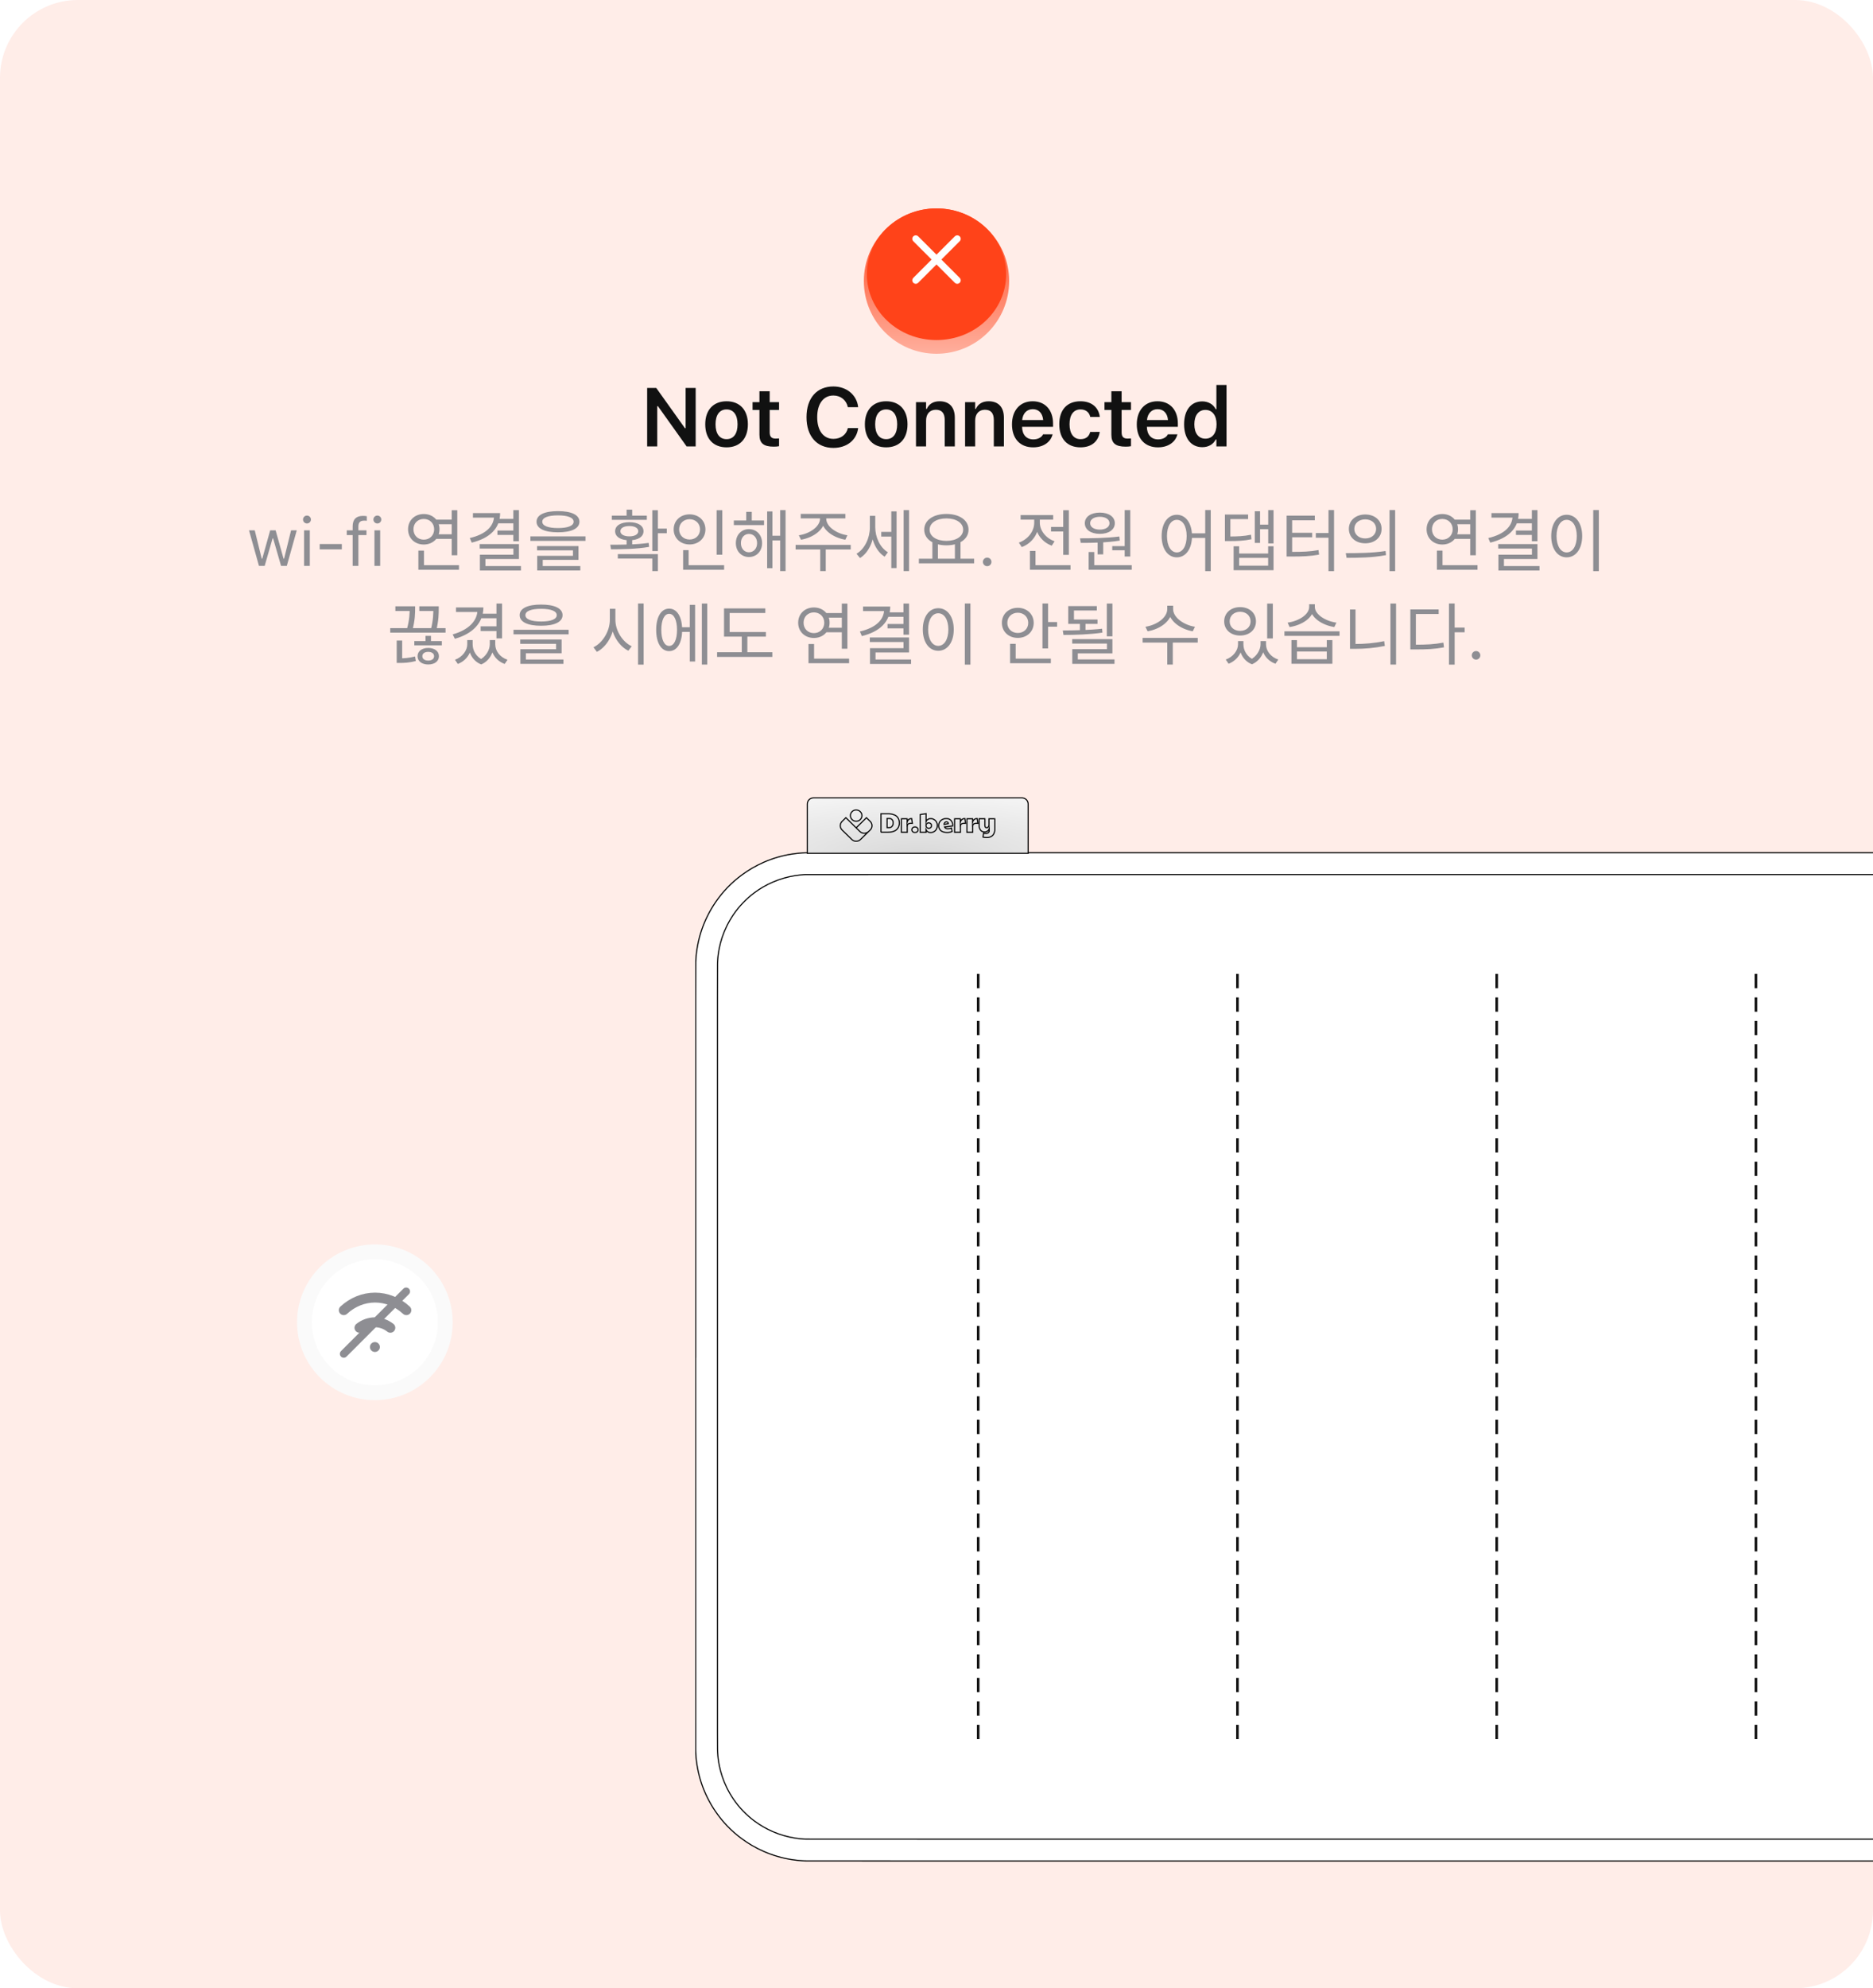 <svg width="361" height="383" viewBox="0 0 361 383" fill="none" xmlns="http://www.w3.org/2000/svg">
<g opacity="0.1">
<rect width="361" height="383" rx="15" fill="#FF4319"/>
</g>
<g filter="url(#filter0_d_514_2960)">
<circle cx="72.252" cy="254" r="15" fill="#FAFAFA"/>
</g>
<g filter="url(#filter1_d_514_2960)">
<circle cx="72.252" cy="254" r="12.143" fill="white"/>
<path d="M66.254 251.666C67.948 250.098 70.083 249.24 72.288 249.24C74.493 249.24 76.628 250.098 78.323 251.666" stroke="#8E8E93" stroke-width="1.905" stroke-linecap="round" stroke-linejoin="round"/>
<path d="M69.28 255.057C70.15 254.371 71.191 254.001 72.259 254.001C73.326 254.001 74.367 254.371 75.237 255.057" stroke="#8E8E93" stroke-width="1.905" stroke-linecap="round" stroke-linejoin="round"/>
<path d="M72.254 258.762H72.263" stroke="#8E8E93" stroke-width="1.905" stroke-linecap="round" stroke-linejoin="round"/>
<path d="M78.28 248.053L66.254 260.079" stroke="#8E8E93" stroke-width="1.5" stroke-linecap="round"/>
</g>
<g clip-path="url(#clip0_514_2960)">
<path d="M134.083 261.372V192.56C134.078 190.258 134.083 187.96 134.096 185.658V185.312C134.108 185.187 134.113 185.063 134.117 184.939C134.147 184.426 134.194 183.921 134.258 183.412C134.322 182.907 134.404 182.402 134.502 181.901C134.879 180.01 135.473 178.247 136.325 176.519C136.796 175.556 137.335 174.64 137.942 173.754C139.333 171.735 140.946 170.058 142.914 168.594C144.275 167.584 145.7 166.754 147.253 166.078C148.994 165.321 150.766 164.807 152.644 164.517C152.978 164.474 153.307 164.431 153.641 164.384C153.975 164.354 154.313 164.328 154.647 164.298C154.814 164.29 154.981 164.281 155.147 164.273C155.297 164.273 155.443 164.273 155.592 164.268C164.437 164.256 173.277 164.251 182.121 164.256C190.918 164.256 199.715 164.256 208.517 164.256C545.474 164.256 882.426 164.256 1219.38 164.256H1257.72C1260.63 164.256 1263.55 164.256 1266.47 164.26C1266.6 164.26 1266.74 164.26 1266.87 164.26C1267.02 164.264 1267.17 164.273 1267.31 164.277C1268.29 164.324 1269.24 164.435 1270.2 164.611C1271.16 164.786 1272.09 165.021 1273.01 165.321C1274.1 165.676 1275.16 166.113 1276.18 166.635C1276.7 166.896 1277.2 167.178 1277.69 167.477C1278.12 167.743 1278.55 168.021 1278.96 168.316C1279.74 168.872 1280.48 169.471 1281.18 170.126C1281.78 170.687 1282.35 171.281 1282.88 171.906C1283.67 172.826 1284.37 173.793 1285 174.833C1285.62 175.868 1286.15 176.942 1286.6 178.068C1286.83 178.628 1287.03 179.197 1287.2 179.775C1287.3 180.126 1287.39 180.476 1287.49 180.827C1287.56 181.105 1287.62 181.384 1287.69 181.662C1287.8 182.218 1287.89 182.774 1287.97 183.335C1288.04 183.865 1288.09 184.396 1288.12 184.931C1288.13 185.213 1288.14 185.496 1288.15 185.782C1288.15 186.433 1288.15 187.079 1288.15 187.729C1288.15 235.844 1288.15 283.96 1288.15 332.075C1288.15 332.871 1288.15 333.662 1288.15 334.458C1288.17 335.28 1288.16 336.105 1288.14 336.927C1288.13 337.209 1288.12 337.492 1288.11 337.774C1288.09 338.044 1288.07 338.309 1288.05 338.579C1288.02 338.848 1287.99 339.118 1287.96 339.387C1287.92 339.665 1287.88 339.944 1287.84 340.222C1287.79 340.5 1287.74 340.778 1287.68 341.052C1287.62 341.33 1287.55 341.608 1287.49 341.886C1287.4 342.199 1287.32 342.507 1287.23 342.819C1287.06 343.401 1286.86 343.97 1286.65 344.535C1286.2 345.664 1285.68 346.738 1285.06 347.778C1284.44 348.818 1283.75 349.789 1282.97 350.713C1282.42 351.364 1281.84 351.98 1281.22 352.562C1280.51 353.221 1279.78 353.824 1278.99 354.385C1278.58 354.676 1278.17 354.954 1277.74 355.219C1277.25 355.523 1276.75 355.801 1276.24 356.066C1275.21 356.588 1274.16 357.029 1273.07 357.388C1271.19 358.009 1269.32 358.351 1267.34 358.445C1267.05 358.454 1266.76 358.462 1266.47 358.471C1265.41 358.479 1264.35 358.479 1263.29 358.479C911.697 358.479 560.103 358.479 208.513 358.479C199.715 358.479 190.918 358.479 182.117 358.479C173.272 358.484 164.428 358.479 155.588 358.467C155.438 358.467 155.293 358.467 155.143 358.462C154.976 358.454 154.809 358.445 154.638 358.437C154.3 358.407 153.966 358.381 153.628 358.351C153.295 358.308 152.965 358.265 152.631 358.218C150.753 357.927 148.986 357.414 147.244 356.657C145.691 355.981 144.262 355.155 142.906 354.145C140.937 352.682 139.324 351.004 137.934 348.985C137.326 348.103 136.791 347.188 136.316 346.225C135.465 344.492 134.866 342.725 134.494 340.834C134.395 340.333 134.314 339.832 134.25 339.327C134.181 338.818 134.134 338.313 134.108 337.8C134.104 337.676 134.096 337.552 134.091 337.428C134.091 337.308 134.087 337.188 134.083 337.064C134.083 311.832 134.074 286.6 134.074 261.367L134.083 261.372Z" fill="white" stroke="black" stroke-width="0.214" stroke-miterlimit="10"/>
<path d="M198.063 164.378H198.168V164.273V154.885C198.168 154.227 197.635 153.694 196.977 153.694H156.785C156.128 153.694 155.594 154.227 155.594 154.885V164.273V164.378H155.699H198.063Z" fill="url(#paint0_radial_514_2960)" stroke="black" stroke-width="0.21"/>
<path d="M179.348 160.369C179.151 160.382 178.988 160.339 178.817 160.236C178.663 160.138 178.556 160.022 178.484 159.855C178.484 160.014 178.484 160.172 178.484 160.33H177.371V156.903C177.748 156.847 178.12 156.796 178.492 156.74V158.263C178.561 158.062 178.672 157.934 178.856 157.827C179.014 157.729 179.164 157.686 179.352 157.69C179.6 157.682 179.806 157.733 180.015 157.861C180.221 157.977 180.366 158.122 180.482 158.328C180.606 158.55 180.662 158.764 180.653 159.021C180.653 159.278 180.602 159.496 180.482 159.723C180.371 159.937 180.225 160.082 180.015 160.202C179.801 160.33 179.596 160.386 179.352 160.377L179.348 160.369Z" stroke="black" stroke-width="0.214" stroke-miterlimit="10"/>
<path d="M181.957 158.818C182.236 158.762 182.514 158.703 182.787 158.647C182.787 158.54 182.749 158.467 182.672 158.399C182.599 158.335 182.531 158.313 182.432 158.317C182.287 158.309 182.193 158.352 182.094 158.463C182 158.57 181.957 158.677 181.953 158.818H181.957Z" stroke="black" stroke-width="0.214" stroke-miterlimit="10"/>
<path d="M173.738 160.328V157.722H174.842V158.372C174.894 158.15 174.992 157.992 175.172 157.85C175.339 157.722 175.501 157.671 175.711 157.684C175.754 157.992 175.801 158.3 175.843 158.608C175.762 158.603 175.677 158.599 175.595 158.591C174.971 158.591 174.859 158.907 174.859 159.185V160.328C174.487 160.328 174.115 160.328 173.743 160.328H173.738Z" stroke="black" stroke-width="0.214" stroke-miterlimit="10"/>
<path d="M186.359 160.328V157.722H187.463V158.372C187.515 158.15 187.613 157.992 187.793 157.85C187.96 157.722 188.122 157.671 188.332 157.684C188.375 157.992 188.422 158.3 188.465 158.608C188.383 158.603 188.298 158.599 188.216 158.591C187.592 158.591 187.48 158.907 187.48 159.185V160.328C187.108 160.328 186.736 160.328 186.364 160.328H186.359Z" stroke="black" stroke-width="0.214" stroke-miterlimit="10"/>
<path d="M183.992 160.328V157.722H185.096V158.372C185.147 158.15 185.246 157.992 185.426 157.85C185.592 157.722 185.755 157.671 185.965 157.684C186.008 157.992 186.055 158.3 186.097 158.608C186.016 158.603 185.93 158.599 185.849 158.591C185.224 158.591 185.113 158.907 185.113 159.185V160.328C184.741 160.328 184.369 160.328 183.996 160.328H183.992Z" stroke="black" stroke-width="0.214" stroke-miterlimit="10"/>
<path d="M1094.77 354.264C1090.73 354.264 1086.69 354.264 1082.64 354.264C1074.81 354.264 1066.97 354.264 1059.13 354.264C1051.3 354.264 1043.46 354.264 1035.62 354.264C1024.88 354.264 1014.13 354.277 1003.39 354.281C992.646 354.286 981.902 354.286 971.154 354.286C960.598 354.286 950.042 354.286 939.49 354.286C928.939 354.286 918.387 354.286 907.831 354.286C863.713 354.286 819.581 354.286 775.458 354.286C681.876 354.286 588.298 354.286 494.716 354.286C399.32 354.286 303.924 354.286 208.532 354.286C199.731 354.286 190.925 354.286 182.119 354.286C173.313 354.286 164.503 354.29 155.723 354.277C155.582 354.277 155.445 354.277 155.308 354.277C155.171 354.277 155.034 354.269 154.897 354.26C154.628 354.243 154.354 354.217 154.084 354.187C153.815 354.157 153.545 354.123 153.28 354.08C151.786 353.849 150.319 353.421 148.928 352.818C147.687 352.279 146.506 351.594 145.42 350.79C143.862 349.635 142.497 348.218 141.397 346.618C140.91 345.908 140.473 345.159 140.092 344.385C139.416 343.003 138.916 341.531 138.616 340.029C138.535 339.627 138.471 339.22 138.419 338.809C138.368 338.399 138.33 337.983 138.308 337.577C138.304 337.479 138.3 337.376 138.295 337.273C138.295 337.171 138.291 337.072 138.287 336.969C138.27 335.861 138.274 334.719 138.274 333.585C138.274 332.451 138.274 331.321 138.274 330.192C138.274 327.933 138.274 325.669 138.274 323.406C138.274 318.237 138.274 313.064 138.274 307.895C138.274 302.726 138.274 297.562 138.274 292.393C138.274 287.224 138.274 282.055 138.274 276.886V261.38C138.274 258.795 138.274 256.211 138.274 253.627C138.274 245.873 138.274 238.12 138.274 230.363C138.274 220.025 138.274 209.688 138.274 199.354C138.274 197.091 138.274 194.832 138.274 192.564C138.274 190.296 138.27 188.028 138.287 185.79C138.287 185.688 138.287 185.585 138.291 185.482C138.295 185.38 138.3 185.281 138.304 185.178C138.325 184.768 138.364 184.357 138.415 183.946C138.466 183.535 138.535 183.129 138.612 182.722C138.911 181.216 139.408 179.753 140.088 178.371C140.469 177.596 140.905 176.848 141.393 176.133C142.493 174.533 143.858 173.121 145.411 171.961C146.498 171.153 147.679 170.472 148.92 169.933C150.31 169.33 151.778 168.902 153.275 168.671C153.545 168.628 153.815 168.594 154.084 168.564C154.354 168.534 154.623 168.508 154.893 168.491C155.03 168.483 155.162 168.478 155.299 168.474C155.436 168.474 155.577 168.474 155.714 168.474C164.49 168.461 173.3 168.461 182.106 168.465C190.912 168.465 199.718 168.465 208.519 168.465C303.363 168.465 398.208 168.465 493.056 168.465C585.448 168.465 677.845 168.465 770.238 168.465C814.378 168.465 858.518 168.465 902.658 168.465C924.01 168.465 945.361 168.465 966.712 168.465C977.709 168.465 988.705 168.465 999.702 168.465C1010.08 168.465 1020.45 168.478 1030.83 168.483C1046.01 168.491 1061.19 168.491 1076.37 168.487C1082.5 168.487 1088.62 168.487 1094.75 168.487C1098.82 168.487 1102.9 168.487 1106.98 168.487C1109.17 168.487 1111.37 168.487 1113.57 168.487C1125.83 168.487 1138.09 168.487 1150.35 168.487C1163.47 168.487 1176.58 168.491 1189.7 168.491C1199.59 168.491 1209.48 168.491 1219.36 168.491C1229.25 168.491 1239.14 168.491 1249.02 168.491C1251.91 168.491 1254.8 168.491 1257.7 168.487C1260.59 168.487 1263.49 168.478 1266.36 168.487C1266.49 168.487 1266.61 168.487 1266.73 168.487C1266.86 168.487 1266.98 168.491 1267.1 168.5C1267.89 168.534 1268.66 168.624 1269.43 168.765C1270.2 168.906 1270.96 169.099 1271.7 169.343C1272.58 169.629 1273.43 169.98 1274.26 170.399C1274.68 170.609 1275.08 170.836 1275.48 171.076C1275.83 171.289 1276.17 171.516 1276.5 171.752C1277.14 172.201 1277.73 172.689 1278.3 173.219C1278.79 173.673 1279.25 174.152 1279.68 174.661C1280.32 175.401 1280.89 176.193 1281.39 177.027C1281.89 177.862 1282.33 178.735 1282.69 179.637C1282.87 180.091 1283.02 180.549 1283.17 181.015C1283.25 181.298 1283.34 181.58 1283.4 181.862C1283.46 182.085 1283.51 182.307 1283.56 182.534C1283.65 182.983 1283.73 183.433 1283.79 183.886C1283.85 184.314 1283.88 184.742 1283.91 185.17C1283.92 185.397 1283.93 185.623 1283.93 185.855C1283.94 186.163 1283.94 186.475 1283.94 186.787C1283.94 187.1 1283.94 187.412 1283.94 187.729C1283.94 199.166 1283.95 210.607 1283.95 222.045C1283.95 233.482 1283.95 244.919 1283.95 256.357C1283.95 268.975 1283.95 281.593 1283.95 294.211C1283.95 306.829 1283.94 319.448 1283.94 332.057C1283.94 332.857 1283.94 333.658 1283.94 334.458C1283.94 335.262 1283.94 336.067 1283.93 336.854C1283.93 337.085 1283.92 337.316 1283.91 337.543C1283.89 337.761 1283.88 337.975 1283.86 338.193C1283.84 338.411 1283.81 338.63 1283.79 338.844C1283.76 339.07 1283.72 339.293 1283.68 339.52C1283.64 339.746 1283.6 339.969 1283.55 340.191C1283.51 340.414 1283.46 340.641 1283.4 340.863C1283.34 341.116 1283.27 341.368 1283.19 341.616C1283.05 342.083 1282.9 342.545 1282.72 343.003C1282.36 343.91 1281.94 344.787 1281.44 345.621C1280.94 346.46 1280.38 347.251 1279.75 347.996C1279.31 348.522 1278.83 349.019 1278.33 349.489C1277.76 350.02 1277.16 350.512 1276.53 350.961C1276.2 351.196 1275.87 351.423 1275.52 351.637C1275.12 351.881 1274.72 352.108 1274.31 352.318C1273.48 352.737 1272.63 353.096 1271.75 353.383C1270.25 353.875 1268.69 354.17 1267.11 354.239C1266.87 354.247 1266.62 354.256 1266.38 354.26C1265.36 354.277 1264.33 354.269 1263.29 354.26C1262.25 354.252 1261.22 354.256 1260.18 354.252C1258.11 354.252 1256.05 354.252 1253.97 354.252C1249.01 354.252 1244.04 354.252 1239.08 354.252C1234.11 354.252 1229.14 354.252 1224.18 354.252C1219.21 354.252 1214.25 354.252 1209.28 354.252C1204.31 354.252 1199.35 354.252 1194.38 354.252C1181.74 354.252 1169.09 354.252 1156.45 354.256C1150.13 354.256 1143.81 354.256 1137.48 354.256C1131.16 354.256 1124.84 354.256 1118.52 354.256C1112.54 354.256 1106.56 354.256 1100.58 354.256C1100.28 354.256 1099.97 354.256 1099.67 354.256C1099.67 292.329 1099.67 230.397 1099.67 168.47C1100.48 168.47 1101.28 168.47 1102.09 168.47V354.256" stroke="black" stroke-width="0.214" stroke-miterlimit="10"/>
<path d="M182.699 159.644C182.943 159.644 183.157 159.602 183.375 159.499C183.418 159.721 183.46 159.944 183.503 160.166C183.366 160.235 183.225 160.286 183.075 160.316C182.9 160.355 182.729 160.372 182.549 160.368C182.232 160.376 181.946 160.32 181.65 160.196C181.407 160.094 181.24 159.948 181.103 159.726C180.966 159.503 180.91 159.289 180.919 159.028C180.91 158.528 181.197 158.066 181.65 157.852C181.89 157.732 182.121 157.676 182.386 157.685C182.733 157.659 183.071 157.796 183.302 158.053C183.563 158.378 183.653 158.686 183.619 159.097C183.092 159.161 182.57 159.229 182.044 159.294C182.164 159.537 182.425 159.674 182.695 159.64L182.699 159.644Z" stroke="black" stroke-width="0.214" stroke-miterlimit="10"/>
<path d="M169.801 160.329V156.748H171.067C171.521 156.735 171.94 156.803 172.364 156.97C172.698 157.094 172.92 157.282 173.1 157.591C173.271 157.886 173.344 158.172 173.335 158.515C173.365 159.024 173.151 159.52 172.762 159.85C172.347 160.201 171.726 160.325 171.016 160.325C170.609 160.325 170.207 160.325 169.801 160.325V160.329Z" stroke="black" stroke-width="0.214" stroke-miterlimit="10"/>
<path d="M171.315 159.421C171.584 159.442 171.764 159.369 171.944 159.168C172.106 158.963 172.17 158.766 172.149 158.505C172.166 158.261 172.106 158.081 171.952 157.893C171.764 157.709 171.576 157.641 171.315 157.662H170.977V159.425H171.315V159.421Z" stroke="black" stroke-width="0.214" stroke-miterlimit="10"/>
<path d="M190.127 161.339C190.003 161.33 189.874 161.322 189.75 161.313C189.66 161.292 189.566 161.27 189.476 161.249C189.506 160.996 189.532 160.748 189.562 160.496C189.63 160.509 189.699 160.517 189.767 160.53C189.84 160.534 189.913 160.538 189.985 160.543C190.187 160.568 190.336 160.526 190.499 160.397C190.636 160.265 190.683 160.141 190.653 159.952V159.657C190.584 159.867 190.477 160.004 190.294 160.115C190.118 160.222 189.947 160.265 189.742 160.256C189.446 160.273 189.16 160.141 188.98 159.905C188.77 159.593 188.689 159.293 188.71 158.917V157.719H189.827V158.977C189.827 159.067 189.831 159.156 189.87 159.251C189.904 159.332 189.973 159.443 190.161 159.443C190.311 159.443 190.405 159.4 190.49 159.276C190.589 159.139 190.627 159.007 190.614 158.84V157.723H191.731V159.721C191.765 160.171 191.616 160.611 191.312 160.945C190.982 161.227 190.559 161.369 190.127 161.339Z" stroke="black" stroke-width="0.214" stroke-miterlimit="10"/>
<path d="M165.018 159.465C165.677 158.814 166.34 158.164 166.999 157.514C167.243 157.753 167.487 157.997 167.731 158.237C168.188 158.686 168.188 159.426 167.731 159.871C167.102 160.483 166.477 161.099 165.848 161.711C165.386 162.165 164.646 162.165 164.179 161.711C163.55 161.099 162.925 160.483 162.296 159.871C161.839 159.422 161.839 158.686 162.296 158.237C162.54 157.997 162.784 157.753 163.028 157.514C163.931 158.404 164.838 159.294 165.741 160.179C166.207 160.629 166.943 160.629 167.41 160.179" stroke="black" stroke-width="0.214" stroke-miterlimit="10"/>
<path d="M179.008 159.551C179.166 159.551 179.277 159.513 179.389 159.402C179.504 159.295 179.547 159.188 179.543 159.034C179.547 158.875 179.504 158.768 179.389 158.666C179.277 158.554 179.166 158.512 179.008 158.516C178.85 158.503 178.747 158.546 178.636 158.661C178.516 158.764 178.473 158.871 178.482 159.029C178.473 159.188 178.52 159.299 178.636 159.406C178.743 159.517 178.85 159.564 179.008 159.56V159.551Z" stroke="black" stroke-width="0.214" stroke-miterlimit="10"/>
<path d="M176.35 160.359C176.166 160.376 176.038 160.333 175.905 160.205C175.789 160.098 175.747 159.987 175.751 159.829C175.742 159.666 175.789 159.559 175.914 159.452C176.046 159.332 176.17 159.289 176.35 159.302C176.53 159.285 176.654 159.332 176.782 159.456C176.902 159.559 176.949 159.666 176.945 159.824C176.958 159.987 176.915 160.098 176.795 160.209C176.662 160.329 176.534 160.372 176.354 160.355" stroke="black" stroke-width="0.214" stroke-miterlimit="10"/>
<path d="M166.123 157.108C166.123 156.847 166.054 156.642 165.887 156.436C165.669 156.167 165.344 156.021 165.001 156.025C164.651 156.025 164.347 156.175 164.133 156.449C163.97 156.654 163.906 156.86 163.91 157.121C163.91 157.382 163.987 157.583 164.15 157.788C164.372 158.062 164.676 158.203 165.031 158.199C165.387 158.199 165.678 158.049 165.891 157.776C166.054 157.57 166.123 157.369 166.123 157.108Z" stroke="black" stroke-width="0.214" stroke-miterlimit="10"/>
<line x1="188.535" y1="187.859" x2="188.535" y2="335.09" stroke="#111111" stroke-width="0.5" stroke-linecap="square" stroke-dasharray="2.26 2.26"/>
<line x1="238.504" y1="187.859" x2="238.504" y2="335.09" stroke="#111111" stroke-width="0.5" stroke-linecap="square" stroke-dasharray="2.26 2.26"/>
<line x1="288.473" y1="187.859" x2="288.473" y2="335.09" stroke="#111111" stroke-width="0.5" stroke-linecap="square" stroke-dasharray="2.26 2.26"/>
<line x1="338.437" y1="187.859" x2="338.438" y2="335.09" stroke="#111111" stroke-width="0.5" stroke-linecap="square" stroke-dasharray="2.26 2.26"/>
</g>
<g filter="url(#filter2_d_514_2960)">
<g filter="url(#filter3_d_514_2960)">
<circle cx="180.5" cy="50" r="14" fill="url(#paint1_linear_514_2960)"/>
</g>
<g filter="url(#filter4_f_514_2960)">
<ellipse cx="180.5" cy="48.679" rx="13.425" ry="12.68" fill="#FF4319"/>
</g>
</g>
<path d="M184.5 46L176.5 54" stroke="white" stroke-width="1.333" stroke-linecap="round" stroke-linejoin="round"/>
<path d="M176.5 46L184.5 54" stroke="white" stroke-width="1.333" stroke-linecap="round" stroke-linejoin="round"/>
<path d="M124.732 86V74.727H126.482L132.022 82.492H132.147V74.727H134.084V86H132.342L126.803 78.234H126.678V86H124.732ZM140.037 86.172C137.475 86.172 135.928 84.5 135.928 81.734V81.719C135.928 78.977 137.498 77.297 140.037 77.297C142.584 77.297 144.147 78.969 144.147 81.719V81.734C144.147 84.5 142.592 86.172 140.037 86.172ZM140.037 84.594C141.389 84.594 142.155 83.539 142.155 81.742V81.727C142.155 79.93 141.381 78.867 140.037 78.867C138.686 78.867 137.912 79.93 137.912 81.727V81.742C137.912 83.539 138.686 84.594 140.037 84.594ZM149.139 86.039C147.178 86.039 146.374 85.383 146.374 83.734V78.969H145.046V77.461H146.374V75.367H148.35V77.461H150.155V78.969H148.35V83.273C148.35 84.125 148.686 84.484 149.499 84.484C149.772 84.484 149.921 84.477 150.155 84.453V85.953C149.874 86.008 149.514 86.039 149.139 86.039ZM160.624 86.281C157.429 86.281 155.445 84.016 155.445 80.375V80.359C155.445 76.703 157.421 74.445 160.617 74.445C163.179 74.445 165.124 76.07 165.39 78.375V78.438H163.413L163.406 78.406C163.117 77.07 162.038 76.188 160.617 76.188C158.702 76.188 157.507 77.789 157.507 80.352V80.367C157.507 82.938 158.702 84.539 160.624 84.539C162.054 84.539 163.117 83.742 163.406 82.5L163.413 82.461H165.39V82.516C165.093 84.773 163.226 86.281 160.624 86.281ZM170.804 86.172C168.242 86.172 166.695 84.5 166.695 81.734V81.719C166.695 78.977 168.265 77.297 170.804 77.297C173.351 77.297 174.914 78.969 174.914 81.719V81.734C174.914 84.5 173.359 86.172 170.804 86.172ZM170.804 84.594C172.156 84.594 172.922 83.539 172.922 81.742V81.727C172.922 79.93 172.148 78.867 170.804 78.867C169.453 78.867 168.679 79.93 168.679 81.727V81.742C168.679 83.539 169.453 84.594 170.804 84.594ZM176.547 86V77.461H178.492V78.766H178.625C179.031 77.852 179.852 77.297 181.086 77.297C182.992 77.297 184.031 78.445 184.031 80.477V86H182.086V80.93C182.086 79.602 181.547 78.93 180.367 78.93C179.211 78.93 178.492 79.742 178.492 81.023V86H176.547ZM186.008 86V77.461H187.953V78.766H188.086C188.492 77.852 189.313 77.297 190.547 77.297C192.453 77.297 193.492 78.445 193.492 80.477V86H191.547V80.93C191.547 79.602 191.008 78.93 189.828 78.93C188.672 78.93 187.953 79.742 187.953 81.023V86H186.008ZM199.126 86.172C196.587 86.172 195.048 84.469 195.048 81.75V81.742C195.048 79.055 196.602 77.297 199.032 77.297C201.462 77.297 202.962 79 202.962 81.578V82.219H196.993C197.016 83.75 197.844 84.641 199.165 84.641C200.219 84.641 200.821 84.109 201.008 83.719L201.032 83.664H202.883L202.86 83.734C202.587 84.836 201.446 86.172 199.126 86.172ZM199.055 78.82C197.969 78.82 197.157 79.555 197.008 80.914H201.063C200.93 79.516 200.141 78.82 199.055 78.82ZM208.251 86.172C205.681 86.172 204.165 84.508 204.165 81.719V81.703C204.165 78.945 205.673 77.297 208.243 77.297C210.438 77.297 211.751 78.516 211.97 80.281V80.312H210.134L210.126 80.289C209.946 79.461 209.313 78.867 208.251 78.867C206.923 78.867 206.142 79.914 206.142 81.703V81.719C206.142 83.531 206.931 84.594 208.251 84.594C209.259 84.594 209.876 84.133 210.118 83.234L210.134 83.203L211.97 83.195L211.954 83.258C211.673 85.008 210.415 86.172 208.251 86.172ZM216.97 86.039C215.009 86.039 214.204 85.383 214.204 83.734V78.969H212.876V77.461H214.204V75.367H216.181V77.461H217.986V78.969H216.181V83.273C216.181 84.125 216.517 84.484 217.329 84.484C217.603 84.484 217.751 84.477 217.986 84.453V85.953C217.704 86.008 217.345 86.039 216.97 86.039ZM223.181 86.172C220.642 86.172 219.103 84.469 219.103 81.75V81.742C219.103 79.055 220.658 77.297 223.088 77.297C225.517 77.297 227.017 79 227.017 81.578V82.219H221.048C221.072 83.75 221.9 84.641 223.22 84.641C224.275 84.641 224.877 84.109 225.064 83.719L225.088 83.664H226.939L226.916 83.734C226.642 84.836 225.502 86.172 223.181 86.172ZM223.111 78.82C222.025 78.82 221.213 79.555 221.064 80.914H225.119C224.986 79.516 224.197 78.82 223.111 78.82ZM231.721 86.141C229.58 86.141 228.221 84.445 228.221 81.742V81.727C228.221 79.008 229.557 77.32 231.721 77.32C232.893 77.32 233.869 77.898 234.314 78.82H234.447V74.156H236.4V86H234.447V84.664H234.314C233.846 85.594 232.924 86.141 231.721 86.141ZM232.33 84.5C233.658 84.5 234.478 83.453 234.478 81.742V81.727C234.478 80.016 233.65 78.961 232.33 78.961C231.01 78.961 230.197 80.008 230.197 81.727V81.742C230.197 83.461 231.002 84.5 232.33 84.5Z" fill="#111111"/>
<path d="M49.911 109L47.994 102.157H49.098L50.444 107.629H50.545L52.075 102.157H53.123L54.653 107.629H54.754L56.1 102.157H57.198L55.281 109H54.17L52.64 103.706H52.539L51.015 109H49.911ZM59.164 100.837C58.745 100.837 58.402 100.494 58.402 100.075C58.402 99.656 58.745 99.314 59.164 99.314C59.583 99.314 59.926 99.656 59.926 100.075C59.926 100.494 59.583 100.837 59.164 100.837ZM58.605 109V102.157H59.71V109H58.605ZM61.619 105.826V104.798H65.884V105.826H61.619ZM67.971 109V103.071H66.835V102.157H67.971V101.396C67.971 100.031 68.656 99.377 69.957 99.377C70.224 99.377 70.465 99.396 70.694 99.44V100.323C70.561 100.297 70.376 100.291 70.18 100.291C69.393 100.291 69.075 100.678 69.075 101.427V102.157H70.63V103.071H69.075V109H67.971ZM72.73 100.837C72.311 100.837 71.968 100.494 71.968 100.075C71.968 99.656 72.311 99.314 72.73 99.314C73.149 99.314 73.491 99.656 73.491 100.075C73.491 100.494 73.149 100.837 72.73 100.837ZM72.171 109V102.157H73.275V109H72.171ZM83.913 100.095H87.45V100.979H83.913V100.095ZM83.913 102.916H87.45V103.8H83.913V102.916ZM87.059 98.275H88.138V106.959H87.059V98.275ZM80.638 108.87H88.463V109.754H80.638V108.87ZM80.638 106.062H81.716V109.26H80.638V106.062ZM81.677 99.016C83.406 99.016 84.707 100.225 84.707 101.954C84.707 103.683 83.406 104.892 81.677 104.892C79.948 104.892 78.648 103.683 78.648 101.954C78.648 100.225 79.948 99.016 81.677 99.016ZM81.677 99.965C80.534 99.965 79.689 100.797 79.689 101.954C79.689 103.124 80.534 103.956 81.677 103.956C82.822 103.956 83.68 103.124 83.68 101.954C83.68 100.797 82.822 99.965 81.677 99.965ZM98.941 98.262H100.019V104.255H98.941V98.262ZM95.222 98.834H96.392C96.392 101.798 94.352 103.696 90.919 104.528L90.543 103.644C93.585 102.942 95.222 101.395 95.222 99.367V98.834ZM91.153 98.834H95.716V99.718H91.153V98.834ZM95.977 99.952H99.123V100.81H95.977V99.952ZM95.873 102.201H99.058V103.046H95.873V102.201ZM92.454 104.801H100.019V107.687H93.558V109.559H92.493V106.855H98.954V105.672H92.454V104.801ZM92.493 109.039H100.409V109.897H92.493V109.039ZM107.545 98.457C110.132 98.457 111.679 99.185 111.679 100.498C111.679 101.811 110.132 102.539 107.545 102.539C104.945 102.539 103.411 101.811 103.411 100.498C103.411 99.185 104.945 98.457 107.545 98.457ZM107.545 99.276C105.621 99.276 104.516 99.718 104.516 100.498C104.516 101.278 105.621 101.72 107.545 101.72C109.456 101.72 110.561 101.278 110.561 100.498C110.561 99.718 109.456 99.276 107.545 99.276ZM102.228 103.319H112.849V104.19H102.228V103.319ZM103.515 105.191H111.497V107.843H104.607V109.273H103.541V107.063H110.431V106.023H103.515V105.191ZM103.541 109.039H111.848V109.884H103.541V109.039ZM120.769 103.774H121.848V105.282H120.769V103.774ZM125.722 98.275H126.801V106.153H125.722V98.275ZM126.346 101.824H128.517V102.721H126.346V101.824ZM117.766 105.815L117.623 104.931C119.729 104.931 122.589 104.931 125.02 104.58L125.111 105.347C122.602 105.789 119.82 105.802 117.766 105.815ZM119.079 106.738H126.801V110.014H125.722V107.596H119.079V106.738ZM117.922 99.328H124.669V100.134H117.922V99.328ZM121.302 100.589C122.953 100.589 124.032 101.252 124.032 102.331C124.032 103.41 122.953 104.073 121.302 104.073C119.638 104.073 118.559 103.41 118.559 102.331C118.559 101.252 119.638 100.589 121.302 100.589ZM121.302 101.33C120.249 101.33 119.573 101.707 119.573 102.331C119.573 102.929 120.249 103.319 121.302 103.319C122.342 103.319 123.018 102.929 123.018 102.331C123.018 101.707 122.342 101.33 121.302 101.33ZM120.769 98.171H121.848V99.718H120.769V98.171ZM138.123 98.275H139.215V106.855H138.123V98.275ZM131.662 108.87H139.566V109.754H131.662V108.87ZM131.662 105.971H132.728V109.169H131.662V105.971ZM132.91 99.081C134.665 99.081 135.965 100.277 135.965 101.98C135.965 103.67 134.665 104.879 132.91 104.879C131.155 104.879 129.842 103.67 129.842 101.98C129.842 100.277 131.155 99.081 132.91 99.081ZM132.91 100.017C131.766 100.017 130.895 100.823 130.895 101.98C130.895 103.124 131.766 103.93 132.91 103.93C134.054 103.93 134.925 103.124 134.925 101.98C134.925 100.823 134.054 100.017 132.91 100.017ZM141.437 100.264H147.261V101.148H141.437V100.264ZM144.349 101.928C145.818 101.928 146.884 103.033 146.884 104.619C146.884 106.192 145.818 107.297 144.349 107.297C142.893 107.297 141.827 106.192 141.827 104.619C141.827 103.033 142.893 101.928 144.349 101.928ZM144.349 102.851C143.452 102.851 142.802 103.579 142.802 104.619C142.802 105.659 143.452 106.387 144.349 106.387C145.259 106.387 145.922 105.659 145.922 104.619C145.922 103.579 145.259 102.851 144.349 102.851ZM150.368 98.262H151.408V110.014H150.368V98.262ZM148.496 103.202H150.719V104.099H148.496V103.202ZM147.859 98.522H148.873V109.442H147.859V98.522ZM143.829 98.6H144.895V100.81H143.829V98.6ZM158.05 99.419H158.986V99.913C158.986 102.019 156.75 103.566 154.384 103.969L153.968 103.111C156.035 102.812 158.05 101.46 158.05 99.913V99.419ZM158.323 99.419H159.246V99.913C159.246 101.46 161.274 102.812 163.328 103.111L162.925 103.969C160.546 103.566 158.323 102.019 158.323 99.913V99.419ZM158.089 105.529H159.155V110.014H158.089V105.529ZM153.344 104.957H163.965V105.841H153.344V104.957ZM154.332 98.99H162.938V99.861H154.332V98.99ZM169.853 102.461H172.102V103.358H169.853V102.461ZM167.656 99.367H168.501V101.603C168.501 104.06 167.474 106.439 165.758 107.492L165.082 106.673C166.694 105.724 167.656 103.618 167.656 101.603V99.367ZM167.864 99.367H168.696V101.564C168.696 103.449 169.58 105.451 171.127 106.387L170.503 107.232C168.813 106.192 167.864 103.852 167.864 101.564V99.367ZM174.169 98.262H175.209V110.014H174.169V98.262ZM171.79 98.509H172.804V109.429H171.79V98.509ZM179.706 104.307H180.772V107.83H179.706V104.307ZM184.048 104.307H185.127V107.83H184.048V104.307ZM177.106 107.622H187.753V108.519H177.106V107.622ZM182.41 99.003C184.893 99.003 186.674 100.186 186.674 102.032C186.674 103.865 184.893 105.048 182.41 105.048C179.914 105.048 178.133 103.865 178.133 102.032C178.133 100.186 179.914 99.003 182.41 99.003ZM182.41 99.861C180.525 99.861 179.173 100.719 179.173 102.032C179.173 103.332 180.525 104.19 182.41 104.19C184.295 104.19 185.634 103.332 185.634 102.032C185.634 100.719 184.295 99.861 182.41 99.861ZM190.266 109.063C189.816 109.063 189.441 108.689 189.441 108.238C189.441 107.781 189.816 107.413 190.266 107.413C190.723 107.413 191.091 107.781 191.091 108.238C191.091 108.689 190.723 109.063 190.266 109.063ZM202.573 101.499H205.537V102.383H202.573V101.499ZM204.926 98.275H206.005V106.881H204.926V98.275ZM198.504 108.87H206.33V109.754H198.504V108.87ZM198.504 106.127H199.583V109.325H198.504V106.127ZM199.336 99.731H200.22V100.68C200.22 102.812 198.894 104.658 196.931 105.386L196.372 104.528C198.127 103.904 199.336 102.344 199.336 100.68V99.731ZM199.544 99.731H200.415V100.667C200.415 102.188 201.559 103.67 203.262 104.268L202.716 105.113C200.805 104.424 199.544 102.656 199.544 100.667V99.731ZM196.71 99.224H202.989V100.095H196.71V99.224ZM211.555 104.177H212.634V106.79H211.555V104.177ZM216.768 98.262H217.847V107.206H216.768V98.262ZM209.826 108.87H218.133V109.754H209.826V108.87ZM209.826 106.335H210.905V109.117H209.826V106.335ZM208.305 104.58L208.162 103.696C210.333 103.696 213.245 103.67 215.741 103.345L215.819 104.138C213.284 104.541 210.437 104.58 208.305 104.58ZM214.376 105.204H217.041V105.997H214.376V105.204ZM211.984 98.743C213.7 98.743 214.87 99.549 214.87 100.784C214.87 102.032 213.7 102.838 211.984 102.838C210.255 102.838 209.085 102.032 209.085 100.784C209.085 99.549 210.255 98.743 211.984 98.743ZM211.984 99.549C210.879 99.549 210.112 100.03 210.112 100.784C210.112 101.538 210.879 102.019 211.984 102.019C213.076 102.019 213.843 101.538 213.843 100.784C213.843 100.03 213.076 99.549 211.984 99.549ZM226.819 99.159C228.522 99.159 229.744 100.758 229.744 103.254C229.744 105.763 228.522 107.362 226.819 107.362C225.103 107.362 223.894 105.763 223.894 103.254C223.894 100.758 225.103 99.159 226.819 99.159ZM226.819 100.134C225.688 100.134 224.921 101.356 224.921 103.254C224.921 105.165 225.688 106.413 226.819 106.413C227.95 106.413 228.717 105.165 228.717 103.254C228.717 101.356 227.95 100.134 226.819 100.134ZM232.292 98.249H233.358V110.027H232.292V98.249ZM229.393 102.734H232.76V103.618H229.393V102.734ZM244.433 98.262H245.46V104.684H244.433V98.262ZM242.535 101.057H244.758V101.941H242.535V101.057ZM241.846 98.483H242.86V104.58H241.846V98.483ZM236.087 103.345H236.828C238.544 103.345 239.714 103.293 241.118 103.007L241.209 103.878C239.766 104.177 238.583 104.229 236.828 104.229H236.087V103.345ZM236.087 99.12H240.559V99.991H237.14V103.93H236.087V99.12ZM237.764 105.23H238.83V106.621H244.42V105.23H245.46V109.845H237.764V105.23ZM238.83 107.466V108.961H244.42V107.466H238.83ZM256.054 98.249H257.12V110.027H256.054V98.249ZM253.61 102.682H256.21V103.579H253.61V102.682ZM247.981 106.309H248.878C251.088 106.309 252.479 106.27 254.13 105.958L254.234 106.842C252.544 107.141 251.114 107.206 248.878 107.206H247.981V106.309ZM247.981 99.328H253.415V100.225H249.047V106.621H247.981V99.328ZM248.774 102.63H252.908V103.501H248.774V102.63ZM263.138 99.107C264.971 99.107 266.284 100.238 266.284 101.876C266.284 103.527 264.971 104.658 263.138 104.658C261.305 104.658 259.979 103.527 259.979 101.876C259.979 100.238 261.305 99.107 263.138 99.107ZM263.138 100.043C261.916 100.043 261.032 100.784 261.032 101.876C261.032 102.968 261.916 103.722 263.138 103.722C264.347 103.722 265.231 102.968 265.231 101.876C265.231 100.784 264.347 100.043 263.138 100.043ZM267.818 98.249H268.897V110.027H267.818V98.249ZM259.537 107.453L259.381 106.556C261.526 106.556 264.49 106.543 267.051 106.14L267.142 106.933C264.503 107.44 261.63 107.453 259.537 107.453ZM280.223 100.095H283.759V100.979H280.223V100.095ZM280.223 102.916H283.759V103.8H280.223V102.916ZM283.369 98.275H284.448V106.959H283.369V98.275ZM276.947 108.87H284.773V109.754H276.947V108.87ZM276.947 106.062H278.026V109.26H276.947V106.062ZM277.987 99.016C279.716 99.016 281.016 100.225 281.016 101.954C281.016 103.683 279.716 104.892 277.987 104.892C276.258 104.892 274.958 103.683 274.958 101.954C274.958 100.225 276.258 99.016 277.987 99.016ZM277.987 99.965C276.843 99.965 275.998 100.797 275.998 101.954C275.998 103.124 276.843 103.956 277.987 103.956C279.131 103.956 279.989 103.124 279.989 101.954C279.989 100.797 279.131 99.965 277.987 99.965ZM295.25 98.262H296.329V104.255H295.25V98.262ZM291.532 98.834H292.702C292.702 101.798 290.661 103.696 287.229 104.528L286.852 103.644C289.894 102.942 291.532 101.395 291.532 99.367V98.834ZM287.463 98.834H292.026V99.718H287.463V98.834ZM292.286 99.952H295.432V100.81H292.286V99.952ZM292.182 102.201H295.367V103.046H292.182V102.201ZM288.763 104.801H296.329V107.687H289.868V109.559H288.802V106.855H295.263V105.672H288.763V104.801ZM288.802 109.039H296.719V109.897H288.802V109.039ZM307.079 98.249H308.158V110.027H307.079V98.249ZM301.957 99.159C303.699 99.159 304.947 100.758 304.947 103.254C304.947 105.763 303.699 107.362 301.957 107.362C300.228 107.362 298.98 105.763 298.98 103.254C298.98 100.758 300.228 99.159 301.957 99.159ZM301.957 100.134C300.813 100.134 300.007 101.356 300.007 103.254C300.007 105.165 300.813 106.413 301.957 106.413C303.114 106.413 303.907 105.165 303.907 103.254C303.907 101.356 303.114 100.134 301.957 100.134ZM75.214 120.994H85.874V121.865H75.214V120.994ZM76.202 116.795H79.322V117.692H76.202V116.795ZM78.958 116.795H80.011V117.237C80.011 117.991 80.011 119.447 79.478 121.423L78.425 121.215C78.958 119.291 78.958 117.991 78.958 117.237V116.795ZM80.817 116.795H83.976V117.692H80.817V116.795ZM83.521 116.795H84.561V117.302C84.561 118.121 84.561 119.512 84.08 121.462L83.04 121.28C83.521 119.382 83.521 118.095 83.521 117.302V116.795ZM79.855 123.49H85.159V124.309H79.855V123.49ZM82.533 124.816C83.742 124.816 84.6 125.427 84.6 126.402C84.6 127.39 83.742 128.001 82.533 128.001C81.337 128.001 80.479 127.39 80.479 126.402C80.479 125.427 81.337 124.816 82.533 124.816ZM82.533 125.57C81.857 125.57 81.402 125.882 81.402 126.402C81.402 126.935 81.857 127.247 82.533 127.247C83.209 127.247 83.664 126.935 83.664 126.402C83.664 125.882 83.209 125.57 82.533 125.57ZM82.013 122.489H83.066V124.088H82.013V122.489ZM76.462 126.818H77.047C77.749 126.818 78.841 126.766 79.998 126.454L80.141 127.338C78.906 127.663 77.84 127.702 77.047 127.702H76.462V126.818ZM76.462 123.386H77.515V127.143H76.462V123.386ZM92.724 118.212H95.857V119.096H92.724V118.212ZM92.633 120.656H95.805V121.553H92.633V120.656ZM92.022 117.016H93.166C93.166 119.98 91.06 122.112 87.667 123.048L87.251 122.203C90.228 121.371 92.022 119.655 92.022 117.484V117.016ZM87.888 117.016H92.763V117.887H87.888V117.016ZM95.688 116.262H96.767V122.97H95.688V116.262ZM90.059 123.295H90.891V124.127C90.891 125.687 89.942 127.247 88.239 127.897L87.693 127.091C89.175 126.545 90.059 125.271 90.059 124.127V123.295ZM90.293 123.295H91.099V124.127C91.099 125.323 91.801 126.61 93.205 127.182L92.75 127.988C91.06 127.325 90.293 125.7 90.293 124.127V123.295ZM94.401 123.295H95.207V124.127C95.207 125.518 94.427 127.286 92.75 127.988L92.295 127.182C93.686 126.532 94.401 125.154 94.401 124.127V123.295ZM94.609 123.295H95.454V124.127C95.454 125.362 96.312 126.584 97.82 127.091L97.274 127.897C95.558 127.273 94.609 125.765 94.609 124.127V123.295ZM104.293 116.457C106.88 116.457 108.427 117.185 108.427 118.498C108.427 119.811 106.88 120.539 104.293 120.539C101.693 120.539 100.159 119.811 100.159 118.498C100.159 117.185 101.693 116.457 104.293 116.457ZM104.293 117.276C102.369 117.276 101.264 117.718 101.264 118.498C101.264 119.278 102.369 119.72 104.293 119.72C106.204 119.72 107.309 119.278 107.309 118.498C107.309 117.718 106.204 117.276 104.293 117.276ZM98.976 121.319H109.597V122.19H98.976V121.319ZM100.263 123.191H108.245V125.843H101.355V127.273H100.289V125.063H107.179V124.023H100.263V123.191ZM100.289 127.039H108.596V127.884H100.289V127.039ZM117.542 117.276H118.426V119.382C118.426 122.086 116.97 124.595 115.046 125.57L114.383 124.686C116.125 123.854 117.542 121.605 117.542 119.382V117.276ZM117.724 117.276H118.608V119.382C118.608 121.527 120.012 123.685 121.754 124.491L121.104 125.349C119.193 124.413 117.724 121.995 117.724 119.382V117.276ZM122.976 116.249H124.055V128.027H122.976V116.249ZM131.087 120.825H133.31V121.722H131.087V120.825ZM135.273 116.262H136.313V128.014H135.273V116.262ZM132.946 116.509H133.973V127.429H132.946V116.509ZM128.968 117.237C130.489 117.237 131.477 118.81 131.477 121.332C131.477 123.854 130.489 125.427 128.968 125.427C127.447 125.427 126.472 123.854 126.472 121.332C126.472 118.81 127.447 117.237 128.968 117.237ZM128.968 118.238C128.045 118.238 127.46 119.434 127.46 121.332C127.46 123.23 128.045 124.426 128.968 124.426C129.904 124.426 130.489 123.23 130.489 121.332C130.489 119.434 129.904 118.238 128.968 118.238ZM139.549 121.748H147.622V122.632H139.549V121.748ZM138.21 125.635H148.857V126.545H138.21V125.635ZM142.968 122.125H144.047V125.999H142.968V122.125ZM139.549 117.198H147.505V118.082H140.628V122.138H139.549V117.198ZM159.103 118.095H162.639V118.979H159.103V118.095ZM159.103 120.916H162.639V121.8H159.103V120.916ZM162.249 116.275H163.328V124.959H162.249V116.275ZM155.827 126.87H163.653V127.754H155.827V126.87ZM155.827 124.062H156.906V127.26H155.827V124.062ZM156.867 117.016C158.596 117.016 159.896 118.225 159.896 119.954C159.896 121.683 158.596 122.892 156.867 122.892C155.138 122.892 153.838 121.683 153.838 119.954C153.838 118.225 155.138 117.016 156.867 117.016ZM156.867 117.965C155.723 117.965 154.878 118.797 154.878 119.954C154.878 121.124 155.723 121.956 156.867 121.956C158.011 121.956 158.869 121.124 158.869 119.954C158.869 118.797 158.011 117.965 156.867 117.965ZM174.13 116.262H175.209V122.255H174.13V116.262ZM170.412 116.834H171.582C171.582 119.798 169.541 121.696 166.109 122.528L165.732 121.644C168.774 120.942 170.412 119.395 170.412 117.367V116.834ZM166.343 116.834H170.906V117.718H166.343V116.834ZM171.166 117.952H174.312V118.81H171.166V117.952ZM171.062 120.201H174.247V121.046H171.062V120.201ZM167.643 122.801H175.209V125.687H168.748V127.559H167.682V124.855H174.143V123.672H167.643V122.801ZM167.682 127.039H175.599V127.897H167.682V127.039ZM185.959 116.249H187.038V128.027H185.959V116.249ZM180.837 117.159C182.579 117.159 183.827 118.758 183.827 121.254C183.827 123.763 182.579 125.362 180.837 125.362C179.108 125.362 177.86 123.763 177.86 121.254C177.86 118.758 179.108 117.159 180.837 117.159ZM180.837 118.134C179.693 118.134 178.887 119.356 178.887 121.254C178.887 123.165 179.693 124.413 180.837 124.413C181.994 124.413 182.787 123.165 182.787 121.254C182.787 119.356 181.994 118.134 180.837 118.134ZM200.924 116.249H202.003V124.907H200.924V116.249ZM201.665 119.824H203.745V120.721H201.665V119.824ZM194.684 126.87H202.536V127.754H194.684V126.87ZM194.684 124.023H195.763V127.221H194.684V124.023ZM196.166 117.081C197.921 117.081 199.234 118.29 199.234 119.98C199.234 121.683 197.921 122.879 196.166 122.879C194.411 122.879 193.098 121.683 193.098 119.98C193.098 118.29 194.411 117.081 196.166 117.081ZM196.166 118.03C195.022 118.03 194.151 118.836 194.151 119.98C194.151 121.137 195.022 121.93 196.166 121.93C197.31 121.93 198.181 121.137 198.181 119.98C198.181 118.836 197.31 118.03 196.166 118.03ZM205.889 119.343H211.531V120.175H205.889V119.343ZM205.889 116.756H211.401V117.601H206.994V119.72H205.889V116.756ZM208.138 119.811H209.217V121.774H208.138V119.811ZM213.325 116.262H214.404V122.58H213.325V116.262ZM204.979 122.307L204.836 121.449C207.111 121.436 209.984 121.384 212.415 121.111L212.48 121.865C209.984 122.229 207.189 122.307 204.979 122.307ZM206.656 123.113H214.404V125.856H207.735V127.364H206.669V125.037H213.351V123.971H206.656V123.113ZM206.669 127.026H214.807V127.884H206.669V127.026ZM224.976 116.678H225.925V117.328C225.925 119.577 223.637 121.189 221.193 121.605L220.764 120.734C222.909 120.409 224.976 119.005 224.976 117.328V116.678ZM225.171 116.678H226.107V117.328C226.107 118.966 228.2 120.409 230.319 120.734L229.89 121.605C227.472 121.189 225.171 119.551 225.171 117.328V116.678ZM224.976 123.542H226.042V128.014H224.976V123.542ZM220.231 122.879H230.852V123.776H220.231V122.879ZM238.615 123.49H239.447V124.127C239.447 125.661 238.485 127.208 236.795 127.858L236.249 127.052C237.731 126.519 238.615 125.258 238.615 124.127V123.49ZM238.849 123.49H239.655V124.127C239.655 125.31 240.357 126.571 241.761 127.143L241.306 127.962C239.616 127.299 238.849 125.687 238.849 124.127V123.49ZM242.957 123.49H243.763V124.127C243.763 125.505 242.983 127.247 241.306 127.962L240.851 127.143C242.242 126.506 242.957 125.141 242.957 124.127V123.49ZM243.178 123.49H244.01V124.127C244.01 125.336 244.881 126.545 246.376 127.052L245.83 127.858C244.114 127.234 243.178 125.752 243.178 124.127V123.49ZM244.231 116.275H245.323V122.983H244.231V116.275ZM239.018 116.951C240.799 116.951 242.073 118.069 242.073 119.694C242.073 121.319 240.799 122.424 239.018 122.424C237.237 122.424 235.95 121.319 235.95 119.694C235.95 118.069 237.237 116.951 239.018 116.951ZM239.018 117.848C237.848 117.848 237.003 118.602 237.003 119.694C237.003 120.786 237.848 121.527 239.018 121.527C240.188 121.527 241.033 120.786 241.033 119.694C241.033 118.602 240.188 117.848 239.018 117.848ZM248.91 123.308H249.976V124.673H255.722V123.308H256.801V127.858H248.91V123.308ZM249.976 125.505V126.987H255.722V125.505H249.976ZM247.558 121.618H258.179V122.489H247.558V121.618ZM252.329 116.392H253.252V116.912C253.252 118.953 250.977 120.422 248.559 120.786L248.169 119.941C250.288 119.655 252.329 118.394 252.329 116.912V116.392ZM252.498 116.392H253.421V116.912C253.421 118.368 255.488 119.655 257.581 119.941L257.178 120.786C254.786 120.422 252.498 118.927 252.498 116.912V116.392ZM267.993 116.262H269.072V128.014H267.993V116.262ZM260.193 117.406H261.259V124.686H260.193V117.406ZM260.193 124.049H261.155C262.936 124.049 264.795 123.919 266.784 123.503L266.914 124.426C264.873 124.842 263.014 124.985 261.155 124.985H260.193V124.049ZM279.276 116.249H280.368V128.027H279.276V116.249ZM280.108 120.89H282.292V121.8H280.108V120.89ZM271.827 124.192H272.75C274.921 124.192 276.442 124.114 278.197 123.789L278.314 124.699C276.507 125.037 274.96 125.102 272.75 125.102H271.827V124.192ZM271.827 117.393H277.287V118.277H272.893V124.595H271.827V117.393ZM284.493 127.063C284.043 127.063 283.668 126.689 283.668 126.238C283.668 125.781 284.043 125.413 284.493 125.413C284.951 125.413 285.319 125.781 285.319 126.238C285.319 126.689 284.951 127.063 284.493 127.063Z" fill="#8E8E93"/>
<defs>
<filter id="filter0_d_514_2960" x="52.966" y="235.429" width="38.571" height="38.571" filterUnits="userSpaceOnUse" color-interpolation-filters="sRGB">
<feFlood flood-opacity="0" result="BackgroundImageFix"/>
<feColorMatrix in="SourceAlpha" type="matrix" values="0 0 0 0 0 0 0 0 0 0 0 0 0 0 0 0 0 0 127 0" result="hardAlpha"/>
<feOffset dy="0.714"/>
<feGaussianBlur stdDeviation="2.143"/>
<feComposite in2="hardAlpha" operator="out"/>
<feColorMatrix type="matrix" values="0 0 0 0 0 0 0 0 0 0 0 0 0 0 0 0 0 0 0.05 0"/>
<feBlend mode="normal" in2="BackgroundImageFix" result="effect1_dropShadow_514_2960"/>
<feBlend mode="normal" in="SourceGraphic" in2="effect1_dropShadow_514_2960" result="shape"/>
</filter>
<filter id="filter1_d_514_2960" x="55.823" y="238.286" width="32.858" height="32.857" filterUnits="userSpaceOnUse" color-interpolation-filters="sRGB">
<feFlood flood-opacity="0" result="BackgroundImageFix"/>
<feColorMatrix in="SourceAlpha" type="matrix" values="0 0 0 0 0 0 0 0 0 0 0 0 0 0 0 0 0 0 127 0" result="hardAlpha"/>
<feOffset dy="0.714"/>
<feGaussianBlur stdDeviation="2.143"/>
<feComposite in2="hardAlpha" operator="out"/>
<feColorMatrix type="matrix" values="0 0 0 0 0 0 0 0 0 0 0 0 0 0 0 0 0 0 0.05 0"/>
<feBlend mode="normal" in2="BackgroundImageFix" result="effect1_dropShadow_514_2960"/>
<feBlend mode="normal" in="SourceGraphic" in2="effect1_dropShadow_514_2960" result="shape"/>
</filter>
<filter id="filter2_d_514_2960" x="150.947" y="24.595" width="59.105" height="59.105" filterUnits="userSpaceOnUse" color-interpolation-filters="sRGB">
<feFlood flood-opacity="0" result="BackgroundImageFix"/>
<feColorMatrix in="SourceAlpha" type="matrix" values="0 0 0 0 0 0 0 0 0 0 0 0 0 0 0 0 0 0 127 0" result="hardAlpha"/>
<feOffset dy="4.147"/>
<feGaussianBlur stdDeviation="7.776"/>
<feComposite in2="hardAlpha" operator="out"/>
<feColorMatrix type="matrix" values="0 0 0 0 1 0 0 0 0 0.263 0 0 0 0 0.098 0 0 0 0.04 0"/>
<feBlend mode="normal" in2="BackgroundImageFix" result="effect1_dropShadow_514_2960"/>
<feBlend mode="normal" in="SourceGraphic" in2="effect1_dropShadow_514_2960" result="shape"/>
</filter>
<filter id="filter3_d_514_2960" x="135.395" y="4.895" width="90.211" height="90.211" filterUnits="userSpaceOnUse" color-interpolation-filters="sRGB">
<feFlood flood-opacity="0" result="BackgroundImageFix"/>
<feColorMatrix in="SourceAlpha" type="matrix" values="0 0 0 0 0 0 0 0 0 0 0 0 0 0 0 0 0 0 127 0" result="hardAlpha"/>
<feOffset/>
<feGaussianBlur stdDeviation="15.553"/>
<feComposite in2="hardAlpha" operator="out"/>
<feColorMatrix type="matrix" values="0 0 0 0 1 0 0 0 0 0.263 0 0 0 0 0.098 0 0 0 0.3 0"/>
<feBlend mode="normal" in2="BackgroundImageFix" result="effect1_dropShadow_514_2960"/>
<feBlend mode="normal" in="SourceGraphic" in2="effect1_dropShadow_514_2960" result="shape"/>
</filter>
<filter id="filter4_f_514_2960" x="162.116" y="31.04" width="36.769" height="35.278" filterUnits="userSpaceOnUse" color-interpolation-filters="sRGB">
<feFlood flood-opacity="0" result="BackgroundImageFix"/>
<feBlend mode="normal" in="SourceGraphic" in2="BackgroundImageFix" result="shape"/>
<feGaussianBlur stdDeviation="2.48" result="effect1_foregroundBlur_514_2960"/>
</filter>
<radialGradient id="paint0_radial_514_2960" cx="0" cy="0" r="1" gradientUnits="userSpaceOnUse" gradientTransform="translate(176.881 164.753) rotate(-90) scale(12.344 49.926)">
<stop stop-color="#D9D9D9"/>
<stop offset="1" stop-color="#F5F5F5"/>
</radialGradient>
<linearGradient id="paint1_linear_514_2960" x1="180.5" y1="36" x2="180.5" y2="76.697" gradientUnits="userSpaceOnUse">
<stop stop-color="#FF4319"/>
<stop offset="1" stop-color="#FFE0D9"/>
</linearGradient>
<clipPath id="clip0_514_2960">
<rect width="227" height="207" fill="white" transform="translate(134 152)"/>
</clipPath>
</defs>
</svg>
